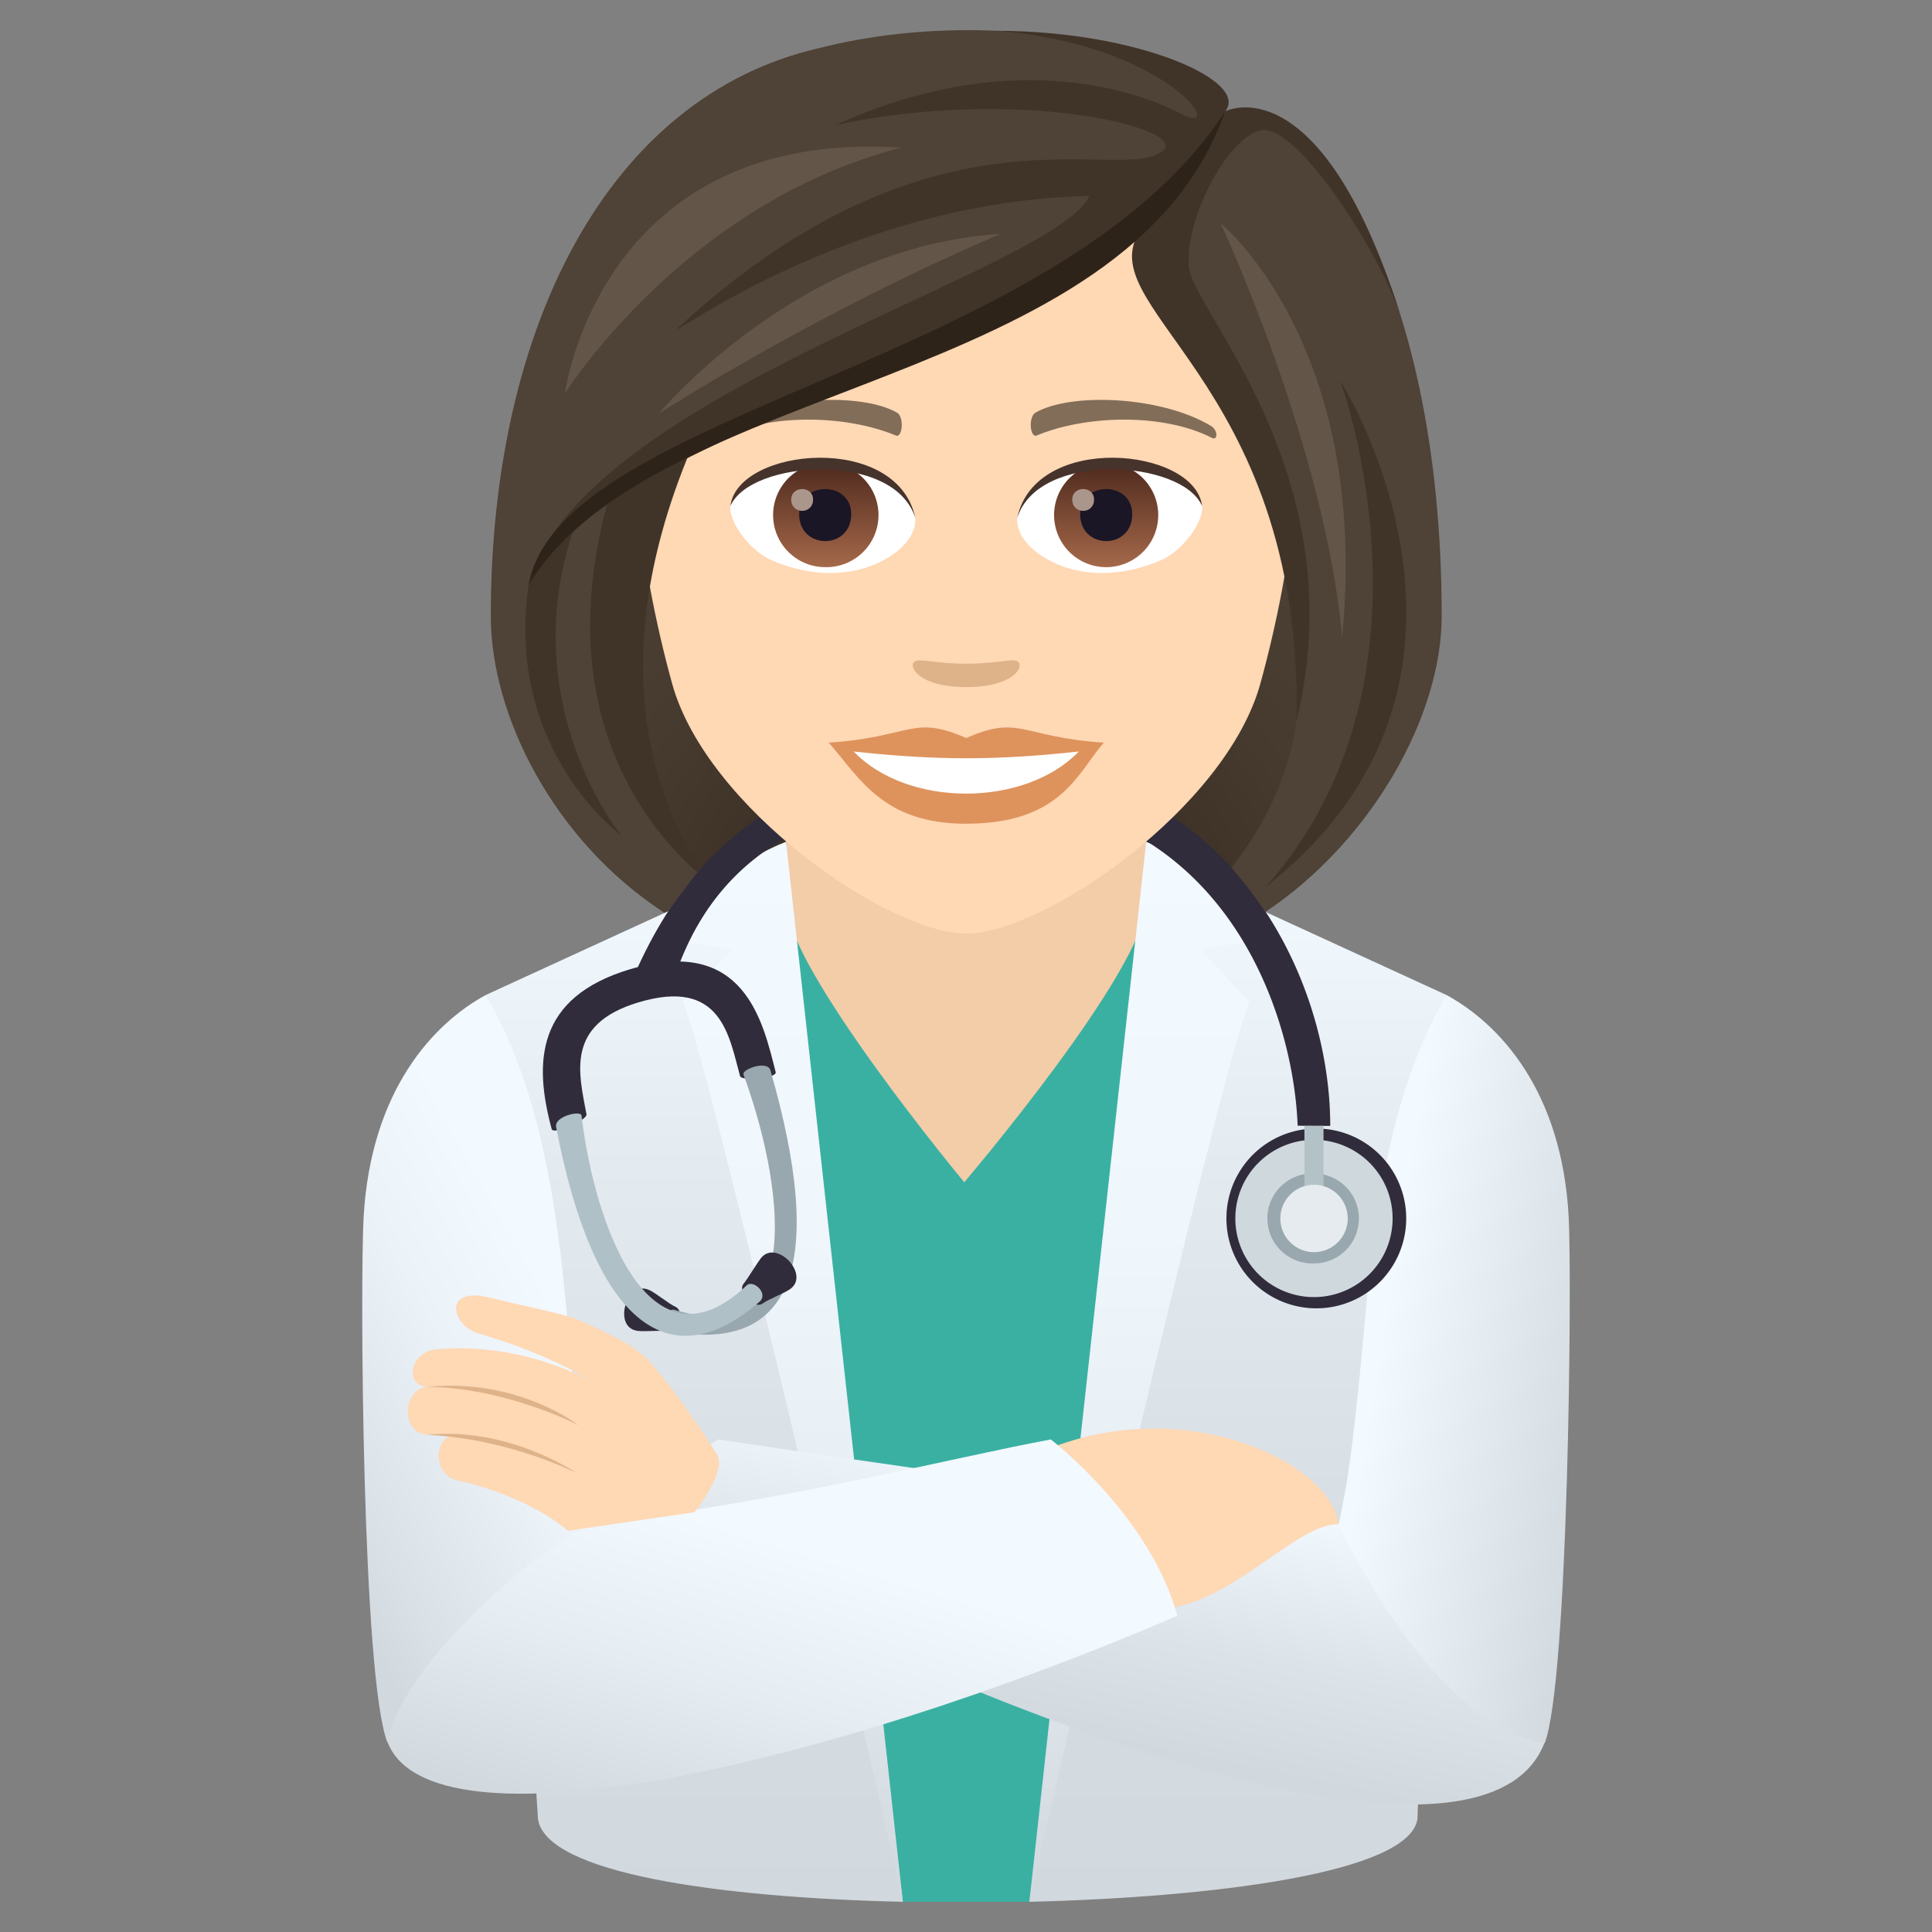 <svg xmlns="http://www.w3.org/2000/svg" xml:space="preserve" style="enable-background:new 0 0 64 64" viewBox="0 0 64 64"><rect x="0" y="0" width="64" height="64" fill="#808080" stroke="none"/><radialGradient id="a" cx="40.263" cy="32.5" r="20.109" gradientTransform="translate(-8.211)" gradientUnits="userSpaceOnUse"><stop offset="0" style="stop-color:#2e2319"/><stop offset=".615" style="stop-color:#46392e"/><stop offset="1" style="stop-color:#4f4236"/></radialGradient><path d="M37.258 31.975c10.5-4.2 9.45-16.8 9.45-16.8h-29.4s-1.05 12.6 9.45 16.8c0 0 2.1.525 5.25.525s5.25-.525 5.25-.525z" style="fill:url(#a)"/><linearGradient id="b" x1="32.005" x2="32.005" y1="63" y2="28.885" gradientUnits="userSpaceOnUse"><stop offset="0" style="stop-color:#d1d8de"/><stop offset=".34" style="stop-color:#d6dde3"/><stop offset=".716" style="stop-color:#e3eaf0"/><stop offset="1" style="stop-color:#f2f9ff"/></linearGradient><path d="M39.037 28.885H24.97l-8.888 4.08 1.739 27.29c.26 1.802 6.008 2.607 12.088 2.745 1.292-.925 2.895-.901 4.19 0 6.175-.152 12.596-.967 12.856-2.746l.972-27.288-8.89-4.08z" style="fill:url(#b)"/><path d="m34.1 63 4.532-33.336H25.375L29.91 63z" style="fill:#3ab0a2"/><path d="M26.04 29.9c0 2.161 5.902 9.264 5.902 9.264s6.028-7.072 6.028-9.264v-4.815H26.04V29.9z" style="fill:#f3cca8"/><linearGradient id="c" x1="38.299" x2="38.299" y1="63" y2="27.885" gradientUnits="userSpaceOnUse"><stop offset="0" style="stop-color:#d1d8de"/><stop offset=".017" style="stop-color:#d2d9df"/><stop offset=".316" style="stop-color:#e4ebf1"/><stop offset=".633" style="stop-color:#eff6fc"/><stop offset="1" style="stop-color:#f2f9ff"/></linearGradient><path d="m41.39 33.188-1.606-1.724 2.715-.498s-2.476-2.287-4.53-3.08L34.099 63s6.39-27.91 7.292-29.812z" style="fill:url(#c)"/><linearGradient id="d" x1="25.709" x2="25.709" y1="63" y2="27.885" gradientUnits="userSpaceOnUse"><stop offset="0" style="stop-color:#d1d8de"/><stop offset=".017" style="stop-color:#d2d9df"/><stop offset=".316" style="stop-color:#e4ebf1"/><stop offset=".633" style="stop-color:#eff6fc"/><stop offset="1" style="stop-color:#f2f9ff"/></linearGradient><path d="m29.909 63-3.87-35.115c-2.055.793-4.53 3.08-4.53 3.08l2.716.5-1.608 1.723C23.52 35.09 29.91 63 29.91 63z" style="fill:url(#d)"/><linearGradient id="e" x1="36.038" x2="37.97" y1="57.563" y2="48.069" gradientUnits="userSpaceOnUse"><stop offset="0" style="stop-color:#d1d8de"/><stop offset=".396" style="stop-color:#dce3e9"/><stop offset=".935" style="stop-color:#f2f9ff"/></linearGradient><path d="M51.161 57.735c-1.669 4.359-13.31 1.379-27.166-5.51-3.12-3.314-.18-4.542-.18-4.542s9.661 1.49 20.525 2.806c0 0 5.345 3.626 6.821 7.246z" style="fill:url(#e)"/><linearGradient id="f" x1="53.538" x2="45.681" y1="46.002" y2="44.728" gradientUnits="userSpaceOnUse"><stop offset="0" style="stop-color:#d1d8de"/><stop offset="1" style="stop-color:#f2f9ff"/></linearGradient><path d="M47.927 32.966c-2.36 3.92-2.567 9.574-2.896 12.704-.197 1.88-.345 3.314-.691 4.83 1.264 2.577 3.833 6.772 6.831 7.245.787-2.07.903-15.302.795-17.404-.218-4.248-2.337-6.445-4.04-7.375z" style="fill:url(#f)"/><path d="M38.3 53.296c2.38 0 4.56-2.812 6.04-2.807-.243-2.044-5.167-4.42-9.863-2.39l3.822 5.197z" style="fill:#ffd8b4"/><linearGradient id="g" x1="23.91" x2="26.999" y1="61.723" y2="51.44" gradientUnits="userSpaceOnUse"><stop offset="0" style="stop-color:#d1d8de"/><stop offset=".522" style="stop-color:#e5ecf2"/><stop offset="1" style="stop-color:#f2f9ff"/></linearGradient><path d="M12.848 57.735c1.472 3.67 14.197.927 26.154-4.21-.91-3.333-4.193-5.842-4.193-5.842-3.285.611-8.724 2.028-15.14 2.806-2.832-.236-7.665 5.155-6.82 7.246z" style="fill:url(#g)"/><linearGradient id="h" x1="8.867" x2="18.421" y1="48.505" y2="43.116" gradientUnits="userSpaceOnUse"><stop offset="0" style="stop-color:#d1d8de"/><stop offset=".165" style="stop-color:#d9e0e6"/><stop offset=".654" style="stop-color:#ebf2f8"/><stop offset="1" style="stop-color:#f2f9ff"/></linearGradient><path d="M18.978 45.67c-.326-3.13-.537-8.784-2.896-12.704-1.702.93-3.802 3.128-4.038 7.375-.117 2.099-.05 15.303.795 17.394.35-2.394 4.767-6.399 6.82-7.246-.335-1.505-.483-2.93-.68-4.819z" style="fill:url(#h)"/><path d="M21.487 45.074c-.583-.637-1.946-1.16-2.301-1.338-.395-.198-2.133-.533-2.884-.731-1.679-.45-1.353.909-.445 1.17 2.4.69 3.813 1.631 3.813 1.631s-2.252-1.37-5.215-1.108c-.879.073-1.066 1.234-.296 1.234-.85.094-.88 1.557 0 1.589.316.01.573.02.81.03-.613.158-.613 1.339.207 1.496.77.157 2.518.7 3.634 1.662l4.193-.614s1.098-1.351.741-1.926c-.806-1.299-1.771-2.566-2.257-3.095z" style="fill:#ffd8b4"/><path d="M14.149 45.942c2.597.021 5.007 1.265 5.007 1.265s-1.995-1.568-5.007-1.265zm0 1.589c2.726.126 4.948 1.265 4.948 1.265s-2.242-1.547-4.948-1.265z" style="fill:#deb38a"/><path d="M32.29 25.156c-7.533 0-10.126 4.513-11.324 7.247h1.367c.764-2.242 2.723-6.042 9.957-6.042 8.215 0 10.557 7.124 10.696 10.93l1.08.005c0-5.171-3.56-12.14-11.776-12.14zm11.238 12.229a2.978 2.978 0 1 1-.001 5.954 2.978 2.978 0 0 1 .001-5.954" style="fill:#302c3b"/><path d="M43.528 37.758a2.602 2.602 0 0 1 2.604 2.607 2.605 2.605 0 1 1-2.604-2.607" style="fill:#cfd8dd"/><path d="M43.528 38.875c.823 0 1.487.666 1.487 1.49 0 .823-.664 1.487-1.487 1.487a1.49 1.49 0 1 1 0-2.978" style="fill:#99a8ae"/><path d="M43.211 37.296h.632v2.077h-.632z" style="fill:#b3c2c6"/><path d="M43.528 39.247a1.116 1.116 0 1 1 .002 2.232 1.116 1.116 0 0 1-.002-2.232" style="fill:#e6ebef"/><path d="M20.866 32.109c-3.101.931-3.193 3.07-2.59 5.294.055.205 1.186-.303 1.152-.488-.252-1.364-.706-2.975 1.704-3.705 2.771-.84 3.019 1.117 3.383 2.436.05.18 1.233.076 1.18-.13-.419-1.652-1.029-4.548-4.829-3.407zm1.514 11.183c-.233-.107-.631-.441-.86-.553-.76-.371-1.242 1.239-.401 1.347.253.033.767-.027 1.02.012.341.052.555-.662.24-.806z" style="fill:#302c3b"/><path d="M25.522 35.456c-.1-.348-.956-.034-.893.138 1.26 3.43 2.188 9.152-2.276 7.798-.3-.091-.563.633-.165.707 4.195.776 5.135-2.378 3.334-8.642z" style="fill:#99a8ae"/><path d="M24.629 42.53c.159-.2.414-.636.568-.84.51-.675 1.668.544.967 1.02-.211.144-.697.323-.904.472-.282.2-.846-.38-.631-.652z" style="fill:#302c3b"/><path d="M18.422 37.334c-.069-.356.82-.562.842-.38.428 3.629 2.254 8.684 5.466 5.63.227-.215.738.27.432.536-3.041 2.647-5.514.616-6.74-5.786z" style="fill:#afc0c7"/><path d="M32.008 2.575c-7.619 0-11.289 6.205-10.83 14.183.094 1.603.54 3.916 1.09 5.898 1.143 4.12 7.173 8.27 9.74 8.27s8.597-4.15 9.74-8.27c.55-1.982.997-4.295 1.091-5.898.457-7.978-3.21-14.183-10.83-14.183z" style="fill:#ffd8b4"/><path d="M32.008 24.449c-1.786-.786-1.8-.032-4.556.152 1.034 1.175 1.796 2.686 4.554 2.686 3.167 0 3.702-1.716 4.56-2.686-2.76-.184-2.771-.938-4.559-.152z" style="fill:#de935d"/><path d="M28.28 24.895c1.799 1.872 5.68 1.847 7.457 0-2.77.298-4.686.298-7.458 0z" style="fill:#fff"/><path d="M40.104 14.103c-1.655-.986-4.625-1.107-5.799-.435-.249.136-.182.848.033.76 1.676-.698 4.229-.733 5.802.074.21.107.215-.255-.036-.399zm-16.192 0c1.655-.986 4.624-1.107 5.8-.435.25.136.183.848-.033.76-1.677-.698-4.227-.734-5.802.074-.211.107-.215-.255.035-.399z" style="fill:#826d58"/><path d="M33.72 21.917c-.18-.127-.606.068-1.713.068-1.105 0-1.53-.195-1.712-.068-.217.153.128.843 1.712.843 1.585 0 1.932-.69 1.714-.843z" style="fill:#deb38a"/><path d="M30.314 17.096c.064.504-.278 1.102-1.226 1.55-.602.285-1.854.62-3.5-.074-.737-.31-1.456-1.279-1.391-1.814.892-1.682 5.282-1.928 6.117.338z" style="fill:#fff"/><linearGradient id="i" x1="-424.262" x2="-424.262" y1="479.405" y2="479.93" gradientTransform="matrix(6.57 0 0 -6.57 2814.782 3168.527)" gradientUnits="userSpaceOnUse"><stop offset="0" style="stop-color:#a6694a"/><stop offset="1" style="stop-color:#4f2a1e"/></linearGradient><path d="M27.335 15.338a1.725 1.725 0 1 1 0 3.449 1.725 1.725 0 0 1 0-3.45z" style="fill:url(#i)"/><path d="M26.473 17.03c0 1.193 1.725 1.193 1.725 0 0-1.107-1.725-1.107-1.725 0z" style="fill:#1a1626"/><path d="M26.21 16.548c0 .5.724.5.724 0 0-.464-.723-.464-.723 0z" style="fill:#ab968c"/><path d="M30.322 17.163c-.7-2.25-5.475-1.919-6.125-.405.241-1.938 5.528-2.45 6.125.405z" style="fill:#45332c"/><path d="M33.703 17.096c-.064.504.278 1.102 1.226 1.55.602.285 1.854.62 3.5-.074.738-.31 1.455-1.279 1.39-1.814-.89-1.682-5.28-1.928-6.116.338z" style="fill:#fff"/><linearGradient id="j" x1="-425.544" x2="-425.544" y1="479.405" y2="479.93" gradientTransform="matrix(6.57 0 0 -6.57 2832.512 3168.527)" gradientUnits="userSpaceOnUse"><stop offset="0" style="stop-color:#a6694a"/><stop offset="1" style="stop-color:#4f2a1e"/></linearGradient><path d="M36.643 15.338a1.725 1.725 0 1 1 0 3.45 1.725 1.725 0 0 1 0-3.45z" style="fill:url(#j)"/><path d="M35.782 17.03c0 1.193 1.725 1.193 1.725 0 0-1.107-1.725-1.107-1.725 0z" style="fill:#1a1626"/><path d="M35.52 16.548c0 .5.722.5.722 0 0-.464-.722-.464-.722 0z" style="fill:#ab968c"/><path d="M33.696 17.163c.7-2.25 5.47-1.928 6.124-.405-.242-1.938-5.528-2.45-6.124.405z" style="fill:#45332c"/><path d="M40.583 3.69c.87-1.243-6.5-3.866-13.456-2.094-6.95 1.592-10.869 9.205-10.869 18.814 0 3.303 2.1 7.454 5.75 9.826l.133-.056s.633-.888 1.062-1.402c-3.437-4.222-2.324-8.565-.645-13.602 5.22-3.022 11.126-3.734 15.225-7.35-.525 1.575 2.254 3.56 3.675 7.35 1.722 4.591 2.777 9.225-.665 13.567.574.65 1.133 1.462 1.133 1.462 3.548-2.38 5.832-6.52 5.832-9.795 0-11.36-4.39-17.525-7.175-16.72z" style="fill:#4f4236"/><path d="M40.583 3.69c.836-1.002-2.888-2.67-7.58-2.67 5.758.454 7.72 3.574 6.123 2.749-1.703-.88-5.866-2.156-11.442.37 6.1-1.297 11.713.12 10.84.855-1.378 1.16-7.45-1.998-15.956 5.766-1.171 1.07 5.102-4.103 13.521-4.267-1.17 2.463-16.146 6.367-18.47 12.49 3.9-5.565 20.338-7.632 22.964-15.294zm3.813 8.916s3.651 9.903-2.467 16.77c8.764-6.867 2.467-16.77 2.467-16.77z" style="fill:#403429"/><path d="M22.886 14.891s-1.493.272-2.713 1.597c-2.041 7.208 1.448 11.127 2.93 12.41l.125-.147c-1.121-1.607-3.524-6.295-.343-13.86z" style="fill:#403429"/><path d="M19.068 17.345s-.7.274-1.558 2.03c-.793 5.498 3.067 8.298 3.067 8.298s-3.62-4.422-1.509-10.328zm27.292-7.013c-2.663-8.285-5.777-6.643-5.777-6.643s-1.499 2.806-2.691 3.79c-2.155 2.647 5.255 4.917 5.063 16.383 1.959-8.147-3.488-13.594-3.576-15.049-.1-1.649 1.27-4.184 2.339-4.489 1.159-.33 3.814 3.764 4.642 6.008z" style="fill:#403429"/><path d="M17.51 19.375c4.218-6.88 19.829-6.415 23.073-15.686-5.468 8.457-22.027 9.867-23.072 15.686z" style="fill:#2e2319"/><path d="M40.432 7.391s3.46 7.416 4.028 13.716c.94-9.687-4.028-13.715-4.028-13.715zM21.815 13.71s5.031-3.266 11.33-5.961c-6.742.404-11.33 5.96-11.33 5.96zm-3.106-.667s3.953-6.317 11.163-8.154C19.84 4.232 18.71 13.043 18.71 13.043z" style="fill:#635547"/></svg>